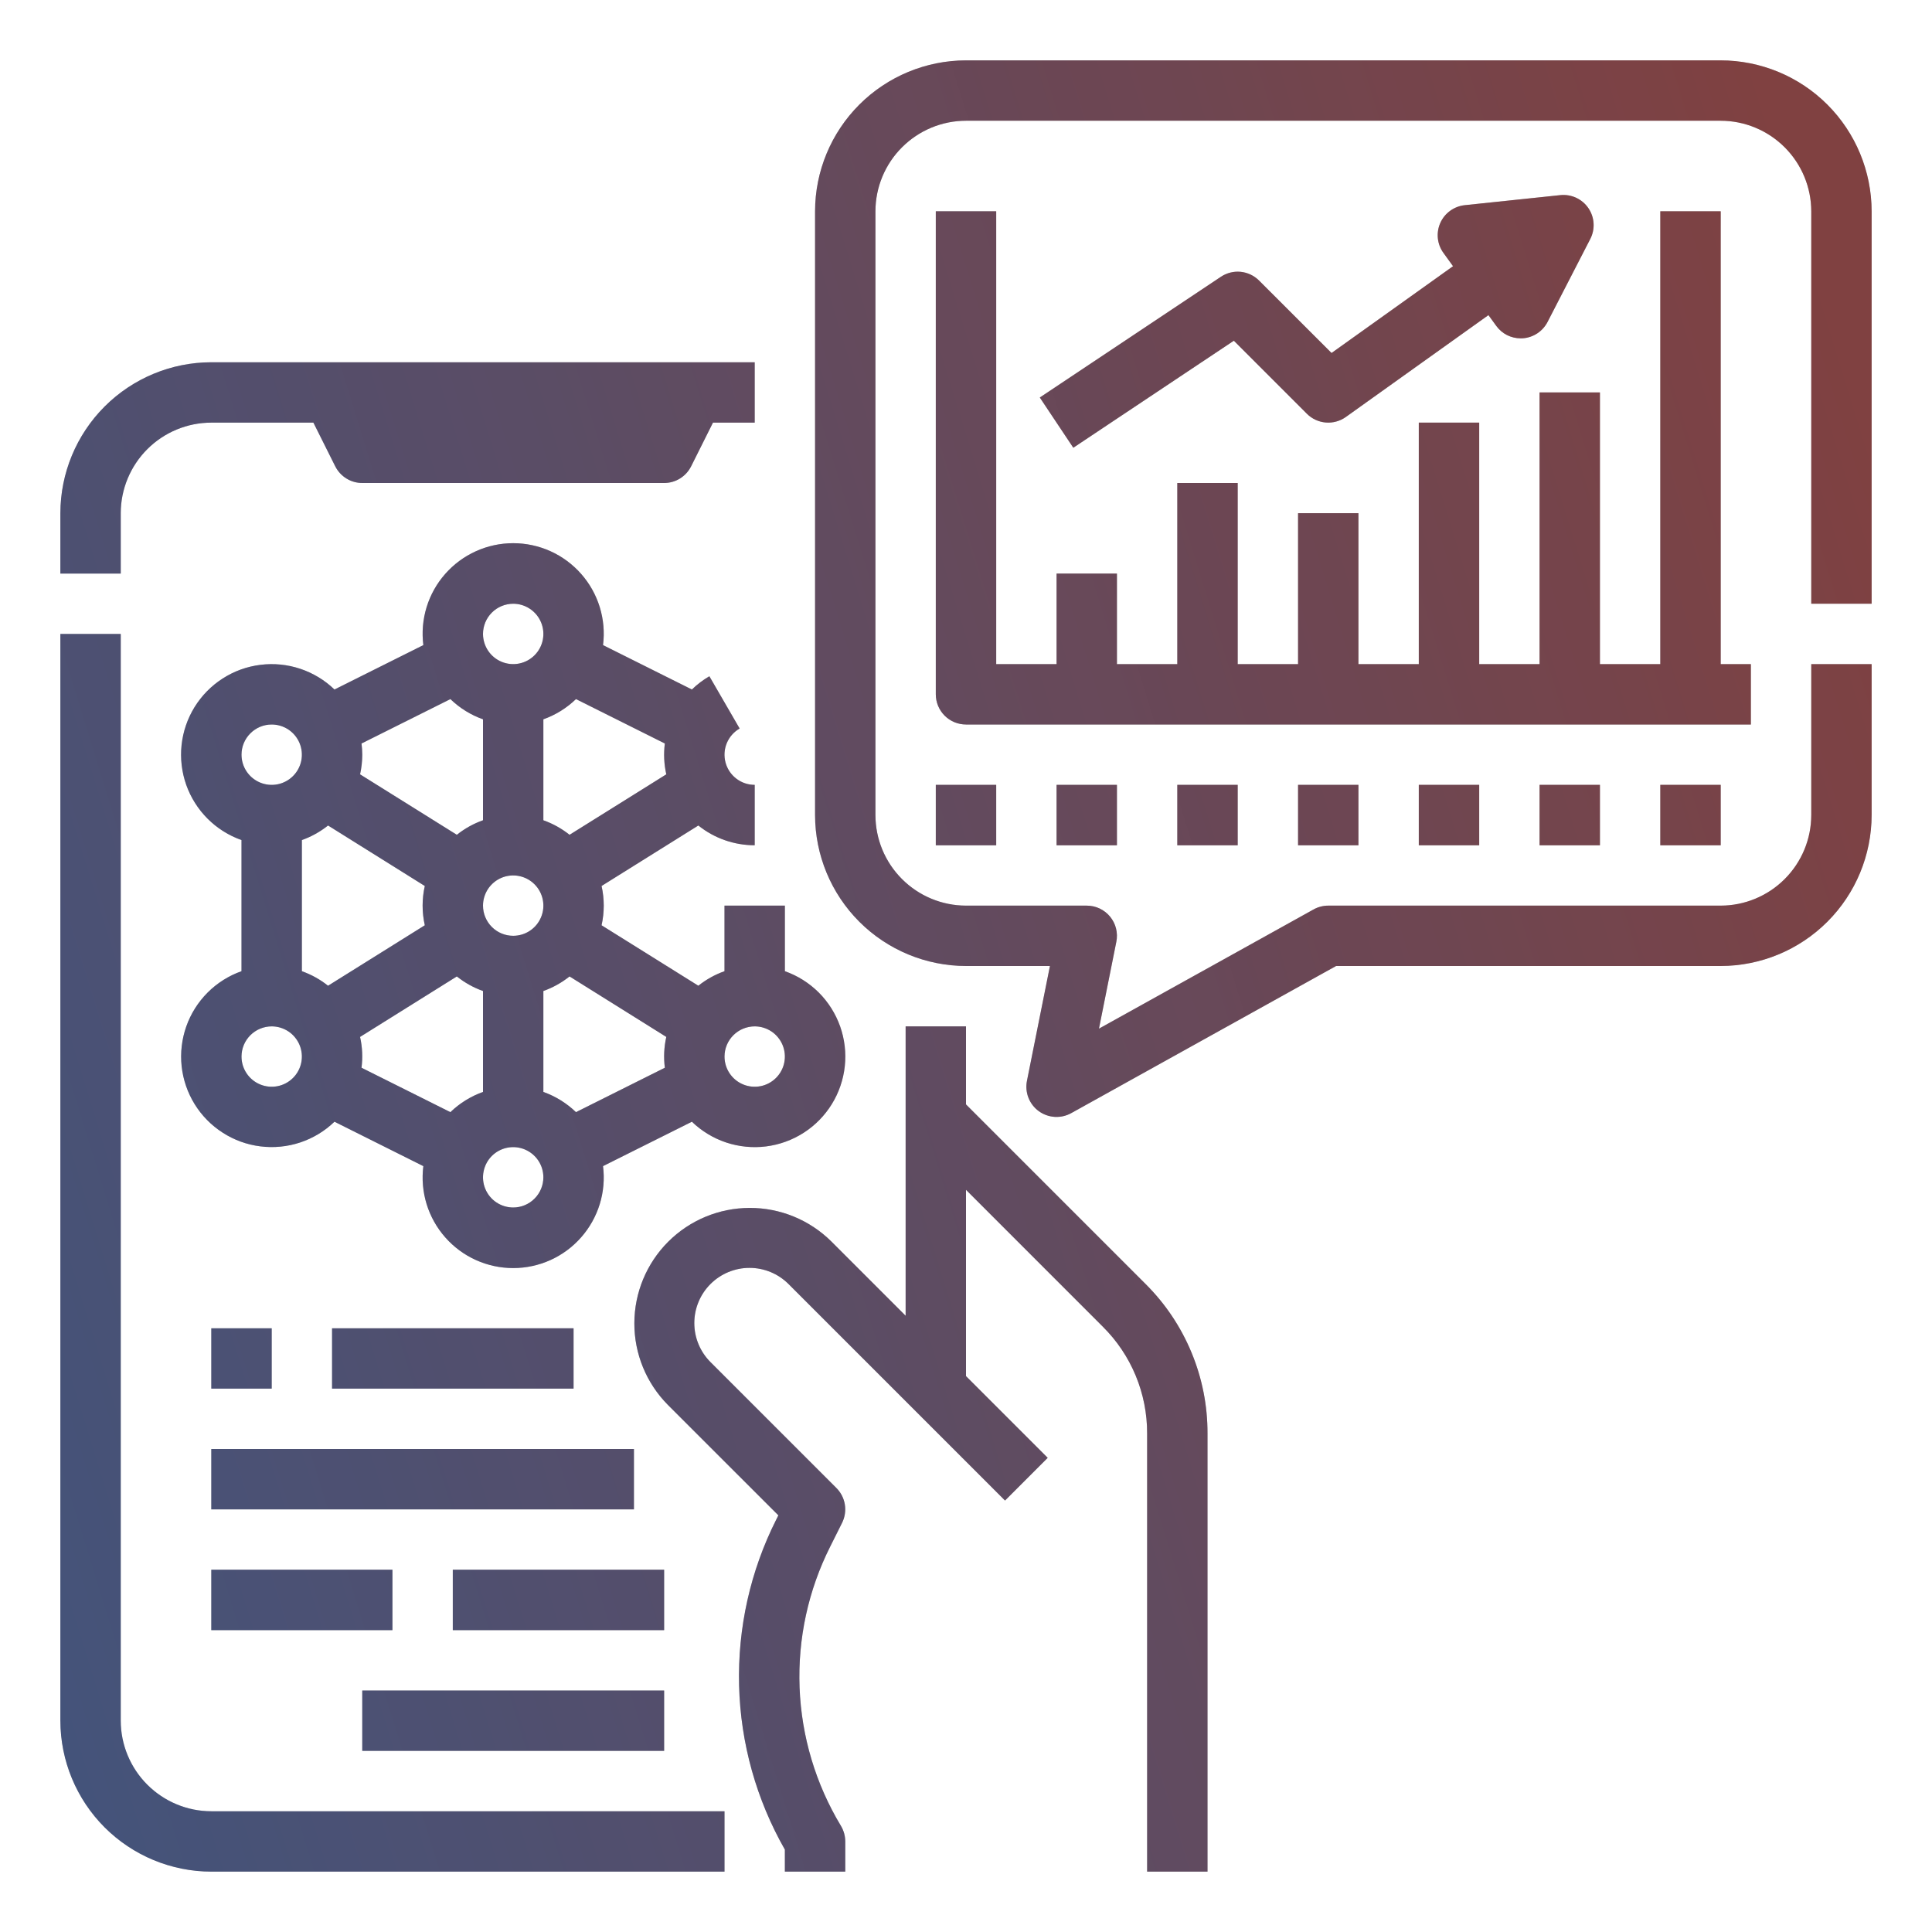 <svg width="65" height="65" viewBox="0 0 65 65" fill="none" xmlns="http://www.w3.org/2000/svg">
<g opacity="0.87">
<path d="M2.031 57.891V21.328H4.062V57.891C4.063 58.698 4.385 59.473 4.956 60.044C5.527 60.615 6.302 60.937 7.109 60.938H24.375V62.969H7.109C5.763 62.967 4.472 62.432 3.52 61.48C2.568 60.528 2.033 59.237 2.031 57.891ZM4.062 17.266C4.063 16.458 4.385 15.683 4.956 15.112C5.527 14.541 6.302 14.22 7.109 14.219H10.544L11.279 15.689C11.364 15.857 11.493 15.999 11.654 16.098C11.814 16.198 11.999 16.25 12.188 16.25H22.344C22.532 16.25 22.717 16.198 22.878 16.098C23.038 15.999 23.168 15.857 23.252 15.689L23.987 14.219H25.391V12.188H7.109C5.763 12.189 4.472 12.725 3.52 13.677C2.568 14.629 2.033 15.919 2.031 17.266V19.297H4.062V17.266ZM40.625 62.969V48.227C40.628 47.293 40.445 46.368 40.087 45.505C39.73 44.642 39.205 43.859 38.543 43.2L32.5 37.157V34.531H30.469V44.267L27.966 41.764C27.235 41.041 26.248 40.636 25.22 40.639C24.192 40.641 23.207 41.05 22.48 41.777C21.754 42.504 21.344 43.489 21.342 44.517C21.339 45.545 21.744 46.532 22.467 47.263L26.187 50.982L26.116 51.124C25.244 52.855 24.815 54.775 24.866 56.713C24.916 58.65 25.446 60.545 26.406 62.228V62.969H28.438V61.953C28.437 61.769 28.387 61.589 28.293 61.431C27.443 60.022 26.964 58.422 26.901 56.778C26.838 55.134 27.192 53.502 27.932 52.032L28.33 51.236C28.425 51.045 28.458 50.829 28.424 50.618C28.39 50.408 28.291 50.214 28.14 50.063L23.903 45.826C23.555 45.478 23.359 45.006 23.359 44.513C23.359 44.021 23.555 43.548 23.903 43.2C24.252 42.852 24.724 42.656 25.216 42.656C25.709 42.656 26.181 42.852 26.529 43.2L33.813 50.484L35.249 49.047L32.5 46.298V40.03L37.106 44.637C37.579 45.107 37.955 45.667 38.21 46.283C38.465 46.899 38.596 47.56 38.594 48.227V62.969H40.625ZM8.125 32.675V28.263C7.696 28.111 7.306 27.866 6.984 27.544C6.663 27.223 6.417 26.833 6.265 26.404C6.114 25.975 6.061 25.517 6.109 25.065C6.158 24.612 6.307 24.176 6.546 23.789C6.786 23.402 7.108 23.073 7.491 22.828C7.874 22.581 8.307 22.424 8.759 22.368C9.21 22.311 9.668 22.356 10.1 22.5C10.532 22.644 10.926 22.882 11.253 23.198L14.243 21.704C14.189 21.275 14.226 20.84 14.353 20.426C14.48 20.013 14.694 19.631 14.98 19.307C15.266 18.983 15.617 18.723 16.012 18.545C16.406 18.367 16.833 18.275 17.266 18.275C17.698 18.275 18.125 18.367 18.52 18.545C18.914 18.723 19.265 18.983 19.551 19.307C19.837 19.631 20.051 20.013 20.178 20.426C20.305 20.84 20.343 21.275 20.288 21.704L23.278 23.198C23.455 23.026 23.653 22.876 23.866 22.752L24.884 24.51C24.69 24.622 24.538 24.794 24.452 25.001C24.366 25.208 24.351 25.437 24.409 25.653C24.467 25.869 24.594 26.06 24.772 26.196C24.949 26.333 25.167 26.406 25.391 26.406V28.438C24.701 28.438 24.033 28.204 23.495 27.773L20.239 29.808C20.337 30.243 20.337 30.694 20.239 31.13L23.495 33.164C23.759 32.953 24.056 32.788 24.375 32.675V30.469H26.406V32.675C26.835 32.826 27.225 33.072 27.547 33.393C27.869 33.715 28.114 34.105 28.266 34.534C28.417 34.963 28.471 35.42 28.422 35.873C28.373 36.325 28.224 36.761 27.985 37.148C27.746 37.535 27.423 37.864 27.04 38.11C26.657 38.356 26.224 38.513 25.773 38.57C25.321 38.627 24.863 38.581 24.431 38.438C23.999 38.294 23.605 38.055 23.278 37.739L20.288 39.233C20.343 39.662 20.305 40.098 20.178 40.511C20.051 40.924 19.837 41.306 19.551 41.63C19.265 41.955 18.914 42.215 18.52 42.393C18.125 42.571 17.698 42.663 17.266 42.663C16.833 42.663 16.406 42.571 16.012 42.393C15.617 42.215 15.266 41.955 14.98 41.63C14.694 41.306 14.48 40.924 14.353 40.511C14.226 40.098 14.189 39.662 14.243 39.233L11.253 37.739C10.926 38.055 10.532 38.293 10.1 38.437C9.669 38.58 9.21 38.625 8.759 38.568C8.308 38.512 7.875 38.355 7.493 38.108C7.11 37.863 6.787 37.534 6.548 37.147C6.309 36.76 6.16 36.325 6.111 35.872C6.063 35.42 6.116 34.963 6.267 34.534C6.418 34.105 6.664 33.715 6.985 33.394C7.307 33.072 7.696 32.826 8.125 32.675ZM24.375 35.547C24.375 35.748 24.435 35.944 24.546 36.111C24.658 36.278 24.816 36.408 25.002 36.485C25.188 36.562 25.392 36.582 25.589 36.543C25.786 36.504 25.967 36.407 26.109 36.265C26.251 36.123 26.348 35.942 26.387 35.745C26.426 35.548 26.406 35.344 26.329 35.158C26.252 34.973 26.122 34.814 25.955 34.702C25.788 34.591 25.591 34.531 25.391 34.531C25.121 34.532 24.863 34.639 24.673 34.829C24.482 35.02 24.375 35.278 24.375 35.547ZM15.153 37.417C15.466 37.115 15.84 36.883 16.25 36.737V33.341C15.931 33.228 15.634 33.062 15.37 32.851L12.114 34.886C12.191 35.226 12.207 35.577 12.163 35.923L15.153 37.417ZM18.281 39.609C18.281 39.408 18.222 39.212 18.11 39.045C17.998 38.878 17.84 38.748 17.654 38.671C17.469 38.594 17.265 38.574 17.067 38.613C16.87 38.653 16.689 38.749 16.547 38.891C16.405 39.033 16.309 39.214 16.27 39.411C16.23 39.608 16.25 39.812 16.327 39.998C16.404 40.184 16.534 40.342 16.701 40.454C16.868 40.565 17.065 40.625 17.266 40.625C17.535 40.625 17.793 40.518 17.983 40.327C18.174 40.137 18.281 39.879 18.281 39.609ZM17.266 31.484C17.466 31.484 17.663 31.425 17.83 31.313C17.997 31.202 18.127 31.043 18.204 30.857C18.281 30.672 18.301 30.468 18.262 30.271C18.223 30.074 18.126 29.893 17.984 29.751C17.842 29.609 17.661 29.512 17.464 29.473C17.267 29.433 17.062 29.454 16.877 29.53C16.691 29.607 16.533 29.738 16.421 29.904C16.31 30.072 16.25 30.268 16.25 30.469C16.25 30.738 16.357 30.996 16.548 31.187C16.738 31.377 16.996 31.484 17.266 31.484ZM19.162 32.851C18.897 33.062 18.6 33.228 18.281 33.341V36.737C18.691 36.883 19.065 37.115 19.378 37.417L22.368 35.923C22.324 35.577 22.34 35.226 22.417 34.886L19.162 32.851ZM19.378 23.52C19.065 23.823 18.691 24.054 18.281 24.2V27.597C18.6 27.71 18.897 27.875 19.162 28.086L22.417 26.052C22.34 25.711 22.324 25.36 22.368 25.014L19.378 23.52ZM16.25 21.328C16.25 21.529 16.31 21.725 16.421 21.892C16.533 22.059 16.691 22.19 16.877 22.266C17.062 22.343 17.267 22.363 17.464 22.324C17.661 22.285 17.842 22.188 17.984 22.046C18.126 21.904 18.223 21.723 18.262 21.526C18.301 21.329 18.281 21.125 18.204 20.939C18.127 20.754 17.997 20.595 17.83 20.484C17.663 20.372 17.466 20.312 17.266 20.312C16.996 20.313 16.738 20.42 16.548 20.61C16.357 20.801 16.25 21.059 16.25 21.328ZM12.188 25.391C12.187 25.613 12.163 25.835 12.114 26.052L15.37 28.086C15.634 27.875 15.931 27.71 16.25 27.597V24.2C15.84 24.055 15.466 23.823 15.153 23.52L12.163 25.014C12.179 25.139 12.187 25.265 12.188 25.391ZM11.037 27.773C10.772 27.984 10.475 28.15 10.156 28.263V32.675C10.475 32.788 10.772 32.953 11.037 33.164L14.292 31.13C14.194 30.694 14.194 30.243 14.292 29.808L11.037 27.773ZM8.125 25.391C8.125 25.591 8.185 25.788 8.296 25.955C8.408 26.122 8.566 26.252 8.752 26.329C8.938 26.406 9.142 26.426 9.339 26.387C9.536 26.348 9.717 26.251 9.859 26.109C10.001 25.967 10.098 25.786 10.137 25.589C10.176 25.392 10.156 25.188 10.079 25.002C10.002 24.816 9.872 24.658 9.705 24.546C9.538 24.435 9.341 24.375 9.141 24.375C8.871 24.375 8.613 24.482 8.423 24.673C8.232 24.863 8.125 25.121 8.125 25.391ZM8.125 35.547C8.125 35.748 8.185 35.944 8.296 36.111C8.408 36.278 8.566 36.408 8.752 36.485C8.938 36.562 9.142 36.582 9.339 36.543C9.536 36.504 9.717 36.407 9.859 36.265C10.001 36.123 10.098 35.942 10.137 35.745C10.176 35.548 10.156 35.344 10.079 35.158C10.002 34.973 9.872 34.814 9.705 34.702C9.538 34.591 9.341 34.531 9.141 34.531C8.871 34.532 8.613 34.639 8.423 34.829C8.232 35.02 8.125 35.278 8.125 35.547ZM22.344 56.875H12.188V58.906H22.344V56.875ZM7.109 44.688V46.719H9.141V44.688H7.109ZM11.172 44.688V46.719H19.297V44.688H11.172ZM7.109 50.781H21.328V48.75H7.109V50.781ZM13.203 52.812H7.109V54.844H13.203V52.812ZM22.344 52.812H15.234V54.844H22.344V52.812ZM62.969 20.312V7.109C62.967 5.763 62.432 4.472 61.48 3.52C60.528 2.568 59.237 2.033 57.891 2.031H32.5C31.154 2.033 29.863 2.568 28.911 3.52C27.959 4.472 27.423 5.763 27.422 7.109V27.422C27.423 28.768 27.959 30.059 28.911 31.011C29.863 31.963 31.154 32.498 32.5 32.5H35.324L34.551 36.363C34.513 36.553 34.53 36.751 34.6 36.931C34.671 37.112 34.791 37.269 34.948 37.383C35.105 37.497 35.291 37.564 35.484 37.576C35.678 37.588 35.871 37.544 36.04 37.45L44.951 32.5H57.891C59.237 32.498 60.528 31.963 61.48 31.011C62.432 30.059 62.967 28.768 62.969 27.422V22.344H60.938V27.422C60.937 28.23 60.615 29.004 60.044 29.575C59.473 30.146 58.698 30.468 57.891 30.469H44.688C44.515 30.469 44.345 30.513 44.194 30.597L36.973 34.608L37.558 31.684C37.588 31.536 37.584 31.384 37.548 31.238C37.512 31.093 37.443 30.957 37.348 30.84C37.253 30.724 37.133 30.631 36.997 30.566C36.861 30.502 36.713 30.469 36.562 30.469H32.5C31.692 30.468 30.918 30.146 30.347 29.575C29.775 29.004 29.454 28.23 29.453 27.422V7.109C29.454 6.302 29.775 5.527 30.347 4.956C30.918 4.385 31.692 4.063 32.5 4.062H57.891C58.698 4.063 59.473 4.385 60.044 4.956C60.615 5.527 60.937 6.302 60.938 7.109V20.312H62.969ZM58.906 22.344H57.891V7.109H55.859V22.344H53.828V13.203H51.797V22.344H49.766V14.219H47.734V22.344H45.703V17.266H43.672V22.344H41.641V16.25H39.609V22.344H37.578V19.297H35.547V22.344H33.516V7.109H31.484V23.359C31.484 23.629 31.591 23.887 31.782 24.078C31.972 24.268 32.231 24.375 32.5 24.375H58.906V22.344ZM42.359 9.438C42.193 9.272 41.974 9.169 41.741 9.145C41.507 9.122 41.273 9.181 41.077 9.311L34.983 13.374L36.11 15.064L41.511 11.463L43.969 13.921C44.139 14.091 44.364 14.195 44.604 14.215C44.843 14.235 45.082 14.169 45.278 14.03L50.077 10.602L50.34 10.964C50.434 11.094 50.557 11.2 50.7 11.273C50.843 11.345 51.002 11.383 51.162 11.383C51.188 11.383 51.213 11.383 51.238 11.381C51.411 11.368 51.578 11.31 51.723 11.214C51.867 11.119 51.985 10.987 52.065 10.833L53.503 8.04C53.587 7.877 53.625 7.695 53.614 7.512C53.603 7.329 53.542 7.153 53.439 7.002C53.336 6.851 53.193 6.73 53.027 6.653C52.861 6.577 52.677 6.546 52.495 6.565L49.279 6.903C49.102 6.922 48.933 6.987 48.789 7.092C48.645 7.196 48.53 7.337 48.458 7.5C48.385 7.662 48.357 7.841 48.375 8.018C48.394 8.196 48.458 8.365 48.563 8.509L48.886 8.956L44.798 11.876L42.359 9.438ZM31.484 28.438H33.516V26.406H31.484V28.438ZM37.578 28.438V26.406H35.547V28.438H37.578ZM41.641 28.438V26.406H39.609V28.438H41.641ZM45.703 28.438V26.406H43.672V28.438H45.703ZM49.766 28.438V26.406H47.734V28.438H49.766ZM53.828 28.438V26.406H51.797V28.438H53.828ZM57.891 28.438V26.406H55.859V28.438H57.891Z" fill="#272727"/>
<path d="M2.031 57.891V21.328H4.062V57.891C4.063 58.698 4.385 59.473 4.956 60.044C5.527 60.615 6.302 60.937 7.109 60.938H24.375V62.969H7.109C5.763 62.967 4.472 62.432 3.52 61.48C2.568 60.528 2.033 59.237 2.031 57.891ZM4.062 17.266C4.063 16.458 4.385 15.683 4.956 15.112C5.527 14.541 6.302 14.22 7.109 14.219H10.544L11.279 15.689C11.364 15.857 11.493 15.999 11.654 16.098C11.814 16.198 11.999 16.25 12.188 16.25H22.344C22.532 16.25 22.717 16.198 22.878 16.098C23.038 15.999 23.168 15.857 23.252 15.689L23.987 14.219H25.391V12.188H7.109C5.763 12.189 4.472 12.725 3.52 13.677C2.568 14.629 2.033 15.919 2.031 17.266V19.297H4.062V17.266ZM40.625 62.969V48.227C40.628 47.293 40.445 46.368 40.087 45.505C39.73 44.642 39.205 43.859 38.543 43.2L32.5 37.157V34.531H30.469V44.267L27.966 41.764C27.235 41.041 26.248 40.636 25.22 40.639C24.192 40.641 23.207 41.05 22.48 41.777C21.754 42.504 21.344 43.489 21.342 44.517C21.339 45.545 21.744 46.532 22.467 47.263L26.187 50.982L26.116 51.124C25.244 52.855 24.815 54.775 24.866 56.713C24.916 58.65 25.446 60.545 26.406 62.228V62.969H28.438V61.953C28.437 61.769 28.387 61.589 28.293 61.431C27.443 60.022 26.964 58.422 26.901 56.778C26.838 55.134 27.192 53.502 27.932 52.032L28.33 51.236C28.425 51.045 28.458 50.829 28.424 50.618C28.39 50.408 28.291 50.214 28.14 50.063L23.903 45.826C23.555 45.478 23.359 45.006 23.359 44.513C23.359 44.021 23.555 43.548 23.903 43.2C24.252 42.852 24.724 42.656 25.216 42.656C25.709 42.656 26.181 42.852 26.529 43.2L33.813 50.484L35.249 49.047L32.5 46.298V40.03L37.106 44.637C37.579 45.107 37.955 45.667 38.21 46.283C38.465 46.899 38.596 47.56 38.594 48.227V62.969H40.625ZM8.125 32.675V28.263C7.696 28.111 7.306 27.866 6.984 27.544C6.663 27.223 6.417 26.833 6.265 26.404C6.114 25.975 6.061 25.517 6.109 25.065C6.158 24.612 6.307 24.176 6.546 23.789C6.786 23.402 7.108 23.073 7.491 22.828C7.874 22.581 8.307 22.424 8.759 22.368C9.21 22.311 9.668 22.356 10.1 22.5C10.532 22.644 10.926 22.882 11.253 23.198L14.243 21.704C14.189 21.275 14.226 20.84 14.353 20.426C14.48 20.013 14.694 19.631 14.98 19.307C15.266 18.983 15.617 18.723 16.012 18.545C16.406 18.367 16.833 18.275 17.266 18.275C17.698 18.275 18.125 18.367 18.52 18.545C18.914 18.723 19.265 18.983 19.551 19.307C19.837 19.631 20.051 20.013 20.178 20.426C20.305 20.84 20.343 21.275 20.288 21.704L23.278 23.198C23.455 23.026 23.653 22.876 23.866 22.752L24.884 24.51C24.69 24.622 24.538 24.794 24.452 25.001C24.366 25.208 24.351 25.437 24.409 25.653C24.467 25.869 24.594 26.06 24.772 26.196C24.949 26.333 25.167 26.406 25.391 26.406V28.438C24.701 28.438 24.033 28.204 23.495 27.773L20.239 29.808C20.337 30.243 20.337 30.694 20.239 31.13L23.495 33.164C23.759 32.953 24.056 32.788 24.375 32.675V30.469H26.406V32.675C26.835 32.826 27.225 33.072 27.547 33.393C27.869 33.715 28.114 34.105 28.266 34.534C28.417 34.963 28.471 35.42 28.422 35.873C28.373 36.325 28.224 36.761 27.985 37.148C27.746 37.535 27.423 37.864 27.04 38.11C26.657 38.356 26.224 38.513 25.773 38.57C25.321 38.627 24.863 38.581 24.431 38.438C23.999 38.294 23.605 38.055 23.278 37.739L20.288 39.233C20.343 39.662 20.305 40.098 20.178 40.511C20.051 40.924 19.837 41.306 19.551 41.63C19.265 41.955 18.914 42.215 18.52 42.393C18.125 42.571 17.698 42.663 17.266 42.663C16.833 42.663 16.406 42.571 16.012 42.393C15.617 42.215 15.266 41.955 14.98 41.63C14.694 41.306 14.48 40.924 14.353 40.511C14.226 40.098 14.189 39.662 14.243 39.233L11.253 37.739C10.926 38.055 10.532 38.293 10.1 38.437C9.669 38.58 9.21 38.625 8.759 38.568C8.308 38.512 7.875 38.355 7.493 38.108C7.11 37.863 6.787 37.534 6.548 37.147C6.309 36.76 6.16 36.325 6.111 35.872C6.063 35.42 6.116 34.963 6.267 34.534C6.418 34.105 6.664 33.715 6.985 33.394C7.307 33.072 7.696 32.826 8.125 32.675ZM24.375 35.547C24.375 35.748 24.435 35.944 24.546 36.111C24.658 36.278 24.816 36.408 25.002 36.485C25.188 36.562 25.392 36.582 25.589 36.543C25.786 36.504 25.967 36.407 26.109 36.265C26.251 36.123 26.348 35.942 26.387 35.745C26.426 35.548 26.406 35.344 26.329 35.158C26.252 34.973 26.122 34.814 25.955 34.702C25.788 34.591 25.591 34.531 25.391 34.531C25.121 34.532 24.863 34.639 24.673 34.829C24.482 35.02 24.375 35.278 24.375 35.547ZM15.153 37.417C15.466 37.115 15.84 36.883 16.25 36.737V33.341C15.931 33.228 15.634 33.062 15.37 32.851L12.114 34.886C12.191 35.226 12.207 35.577 12.163 35.923L15.153 37.417ZM18.281 39.609C18.281 39.408 18.222 39.212 18.11 39.045C17.998 38.878 17.84 38.748 17.654 38.671C17.469 38.594 17.265 38.574 17.067 38.613C16.87 38.653 16.689 38.749 16.547 38.891C16.405 39.033 16.309 39.214 16.27 39.411C16.23 39.608 16.25 39.812 16.327 39.998C16.404 40.184 16.534 40.342 16.701 40.454C16.868 40.565 17.065 40.625 17.266 40.625C17.535 40.625 17.793 40.518 17.983 40.327C18.174 40.137 18.281 39.879 18.281 39.609ZM17.266 31.484C17.466 31.484 17.663 31.425 17.83 31.313C17.997 31.202 18.127 31.043 18.204 30.857C18.281 30.672 18.301 30.468 18.262 30.271C18.223 30.074 18.126 29.893 17.984 29.751C17.842 29.609 17.661 29.512 17.464 29.473C17.267 29.433 17.062 29.454 16.877 29.53C16.691 29.607 16.533 29.738 16.421 29.904C16.31 30.072 16.25 30.268 16.25 30.469C16.25 30.738 16.357 30.996 16.548 31.187C16.738 31.377 16.996 31.484 17.266 31.484ZM19.162 32.851C18.897 33.062 18.6 33.228 18.281 33.341V36.737C18.691 36.883 19.065 37.115 19.378 37.417L22.368 35.923C22.324 35.577 22.34 35.226 22.417 34.886L19.162 32.851ZM19.378 23.52C19.065 23.823 18.691 24.054 18.281 24.2V27.597C18.6 27.71 18.897 27.875 19.162 28.086L22.417 26.052C22.34 25.711 22.324 25.36 22.368 25.014L19.378 23.52ZM16.25 21.328C16.25 21.529 16.31 21.725 16.421 21.892C16.533 22.059 16.691 22.19 16.877 22.266C17.062 22.343 17.267 22.363 17.464 22.324C17.661 22.285 17.842 22.188 17.984 22.046C18.126 21.904 18.223 21.723 18.262 21.526C18.301 21.329 18.281 21.125 18.204 20.939C18.127 20.754 17.997 20.595 17.83 20.484C17.663 20.372 17.466 20.312 17.266 20.312C16.996 20.313 16.738 20.42 16.548 20.61C16.357 20.801 16.25 21.059 16.25 21.328ZM12.188 25.391C12.187 25.613 12.163 25.835 12.114 26.052L15.37 28.086C15.634 27.875 15.931 27.71 16.25 27.597V24.2C15.84 24.055 15.466 23.823 15.153 23.52L12.163 25.014C12.179 25.139 12.187 25.265 12.188 25.391ZM11.037 27.773C10.772 27.984 10.475 28.15 10.156 28.263V32.675C10.475 32.788 10.772 32.953 11.037 33.164L14.292 31.13C14.194 30.694 14.194 30.243 14.292 29.808L11.037 27.773ZM8.125 25.391C8.125 25.591 8.185 25.788 8.296 25.955C8.408 26.122 8.566 26.252 8.752 26.329C8.938 26.406 9.142 26.426 9.339 26.387C9.536 26.348 9.717 26.251 9.859 26.109C10.001 25.967 10.098 25.786 10.137 25.589C10.176 25.392 10.156 25.188 10.079 25.002C10.002 24.816 9.872 24.658 9.705 24.546C9.538 24.435 9.341 24.375 9.141 24.375C8.871 24.375 8.613 24.482 8.423 24.673C8.232 24.863 8.125 25.121 8.125 25.391ZM8.125 35.547C8.125 35.748 8.185 35.944 8.296 36.111C8.408 36.278 8.566 36.408 8.752 36.485C8.938 36.562 9.142 36.582 9.339 36.543C9.536 36.504 9.717 36.407 9.859 36.265C10.001 36.123 10.098 35.942 10.137 35.745C10.176 35.548 10.156 35.344 10.079 35.158C10.002 34.973 9.872 34.814 9.705 34.702C9.538 34.591 9.341 34.531 9.141 34.531C8.871 34.532 8.613 34.639 8.423 34.829C8.232 35.02 8.125 35.278 8.125 35.547ZM22.344 56.875H12.188V58.906H22.344V56.875ZM7.109 44.688V46.719H9.141V44.688H7.109ZM11.172 44.688V46.719H19.297V44.688H11.172ZM7.109 50.781H21.328V48.75H7.109V50.781ZM13.203 52.812H7.109V54.844H13.203V52.812ZM22.344 52.812H15.234V54.844H22.344V52.812ZM62.969 20.312V7.109C62.967 5.763 62.432 4.472 61.48 3.52C60.528 2.568 59.237 2.033 57.891 2.031H32.5C31.154 2.033 29.863 2.568 28.911 3.52C27.959 4.472 27.423 5.763 27.422 7.109V27.422C27.423 28.768 27.959 30.059 28.911 31.011C29.863 31.963 31.154 32.498 32.5 32.5H35.324L34.551 36.363C34.513 36.553 34.53 36.751 34.6 36.931C34.671 37.112 34.791 37.269 34.948 37.383C35.105 37.497 35.291 37.564 35.484 37.576C35.678 37.588 35.871 37.544 36.04 37.45L44.951 32.5H57.891C59.237 32.498 60.528 31.963 61.48 31.011C62.432 30.059 62.967 28.768 62.969 27.422V22.344H60.938V27.422C60.937 28.23 60.615 29.004 60.044 29.575C59.473 30.146 58.698 30.468 57.891 30.469H44.688C44.515 30.469 44.345 30.513 44.194 30.597L36.973 34.608L37.558 31.684C37.588 31.536 37.584 31.384 37.548 31.238C37.512 31.093 37.443 30.957 37.348 30.84C37.253 30.724 37.133 30.631 36.997 30.566C36.861 30.502 36.713 30.469 36.562 30.469H32.5C31.692 30.468 30.918 30.146 30.347 29.575C29.775 29.004 29.454 28.23 29.453 27.422V7.109C29.454 6.302 29.775 5.527 30.347 4.956C30.918 4.385 31.692 4.063 32.5 4.062H57.891C58.698 4.063 59.473 4.385 60.044 4.956C60.615 5.527 60.937 6.302 60.938 7.109V20.312H62.969ZM58.906 22.344H57.891V7.109H55.859V22.344H53.828V13.203H51.797V22.344H49.766V14.219H47.734V22.344H45.703V17.266H43.672V22.344H41.641V16.25H39.609V22.344H37.578V19.297H35.547V22.344H33.516V7.109H31.484V23.359C31.484 23.629 31.591 23.887 31.782 24.078C31.972 24.268 32.231 24.375 32.5 24.375H58.906V22.344ZM42.359 9.438C42.193 9.272 41.974 9.169 41.741 9.145C41.507 9.122 41.273 9.181 41.077 9.311L34.983 13.374L36.11 15.064L41.511 11.463L43.969 13.921C44.139 14.091 44.364 14.195 44.604 14.215C44.843 14.235 45.082 14.169 45.278 14.03L50.077 10.602L50.34 10.964C50.434 11.094 50.557 11.2 50.7 11.273C50.843 11.345 51.002 11.383 51.162 11.383C51.188 11.383 51.213 11.383 51.238 11.381C51.411 11.368 51.578 11.31 51.723 11.214C51.867 11.119 51.985 10.987 52.065 10.833L53.503 8.04C53.587 7.877 53.625 7.695 53.614 7.512C53.603 7.329 53.542 7.153 53.439 7.002C53.336 6.851 53.193 6.73 53.027 6.653C52.861 6.577 52.677 6.546 52.495 6.565L49.279 6.903C49.102 6.922 48.933 6.987 48.789 7.092C48.645 7.196 48.53 7.337 48.458 7.5C48.385 7.662 48.357 7.841 48.375 8.018C48.394 8.196 48.458 8.365 48.563 8.509L48.886 8.956L44.798 11.876L42.359 9.438ZM31.484 28.438H33.516V26.406H31.484V28.438ZM37.578 28.438V26.406H35.547V28.438H37.578ZM41.641 28.438V26.406H39.609V28.438H41.641ZM45.703 28.438V26.406H43.672V28.438H45.703ZM49.766 28.438V26.406H47.734V28.438H49.766ZM53.828 28.438V26.406H51.797V28.438H53.828ZM57.891 28.438V26.406H55.859V28.438H57.891Z" fill="url(#paint0_linear)" fill-opacity="0.52" style="mix-blend-mode:color"/>
</g>
<defs>
<linearGradient id="paint0_linear" x1="62.969" y1="14.566" x2="-5.359" y2="35.672" gradientUnits="userSpaceOnUse">
<stop stop-color="#F92020" stop-opacity="0.64"/>
<stop offset="1" stop-color="#2B66FF" stop-opacity="0.57"/>
</linearGradient>
</defs>
</svg>
